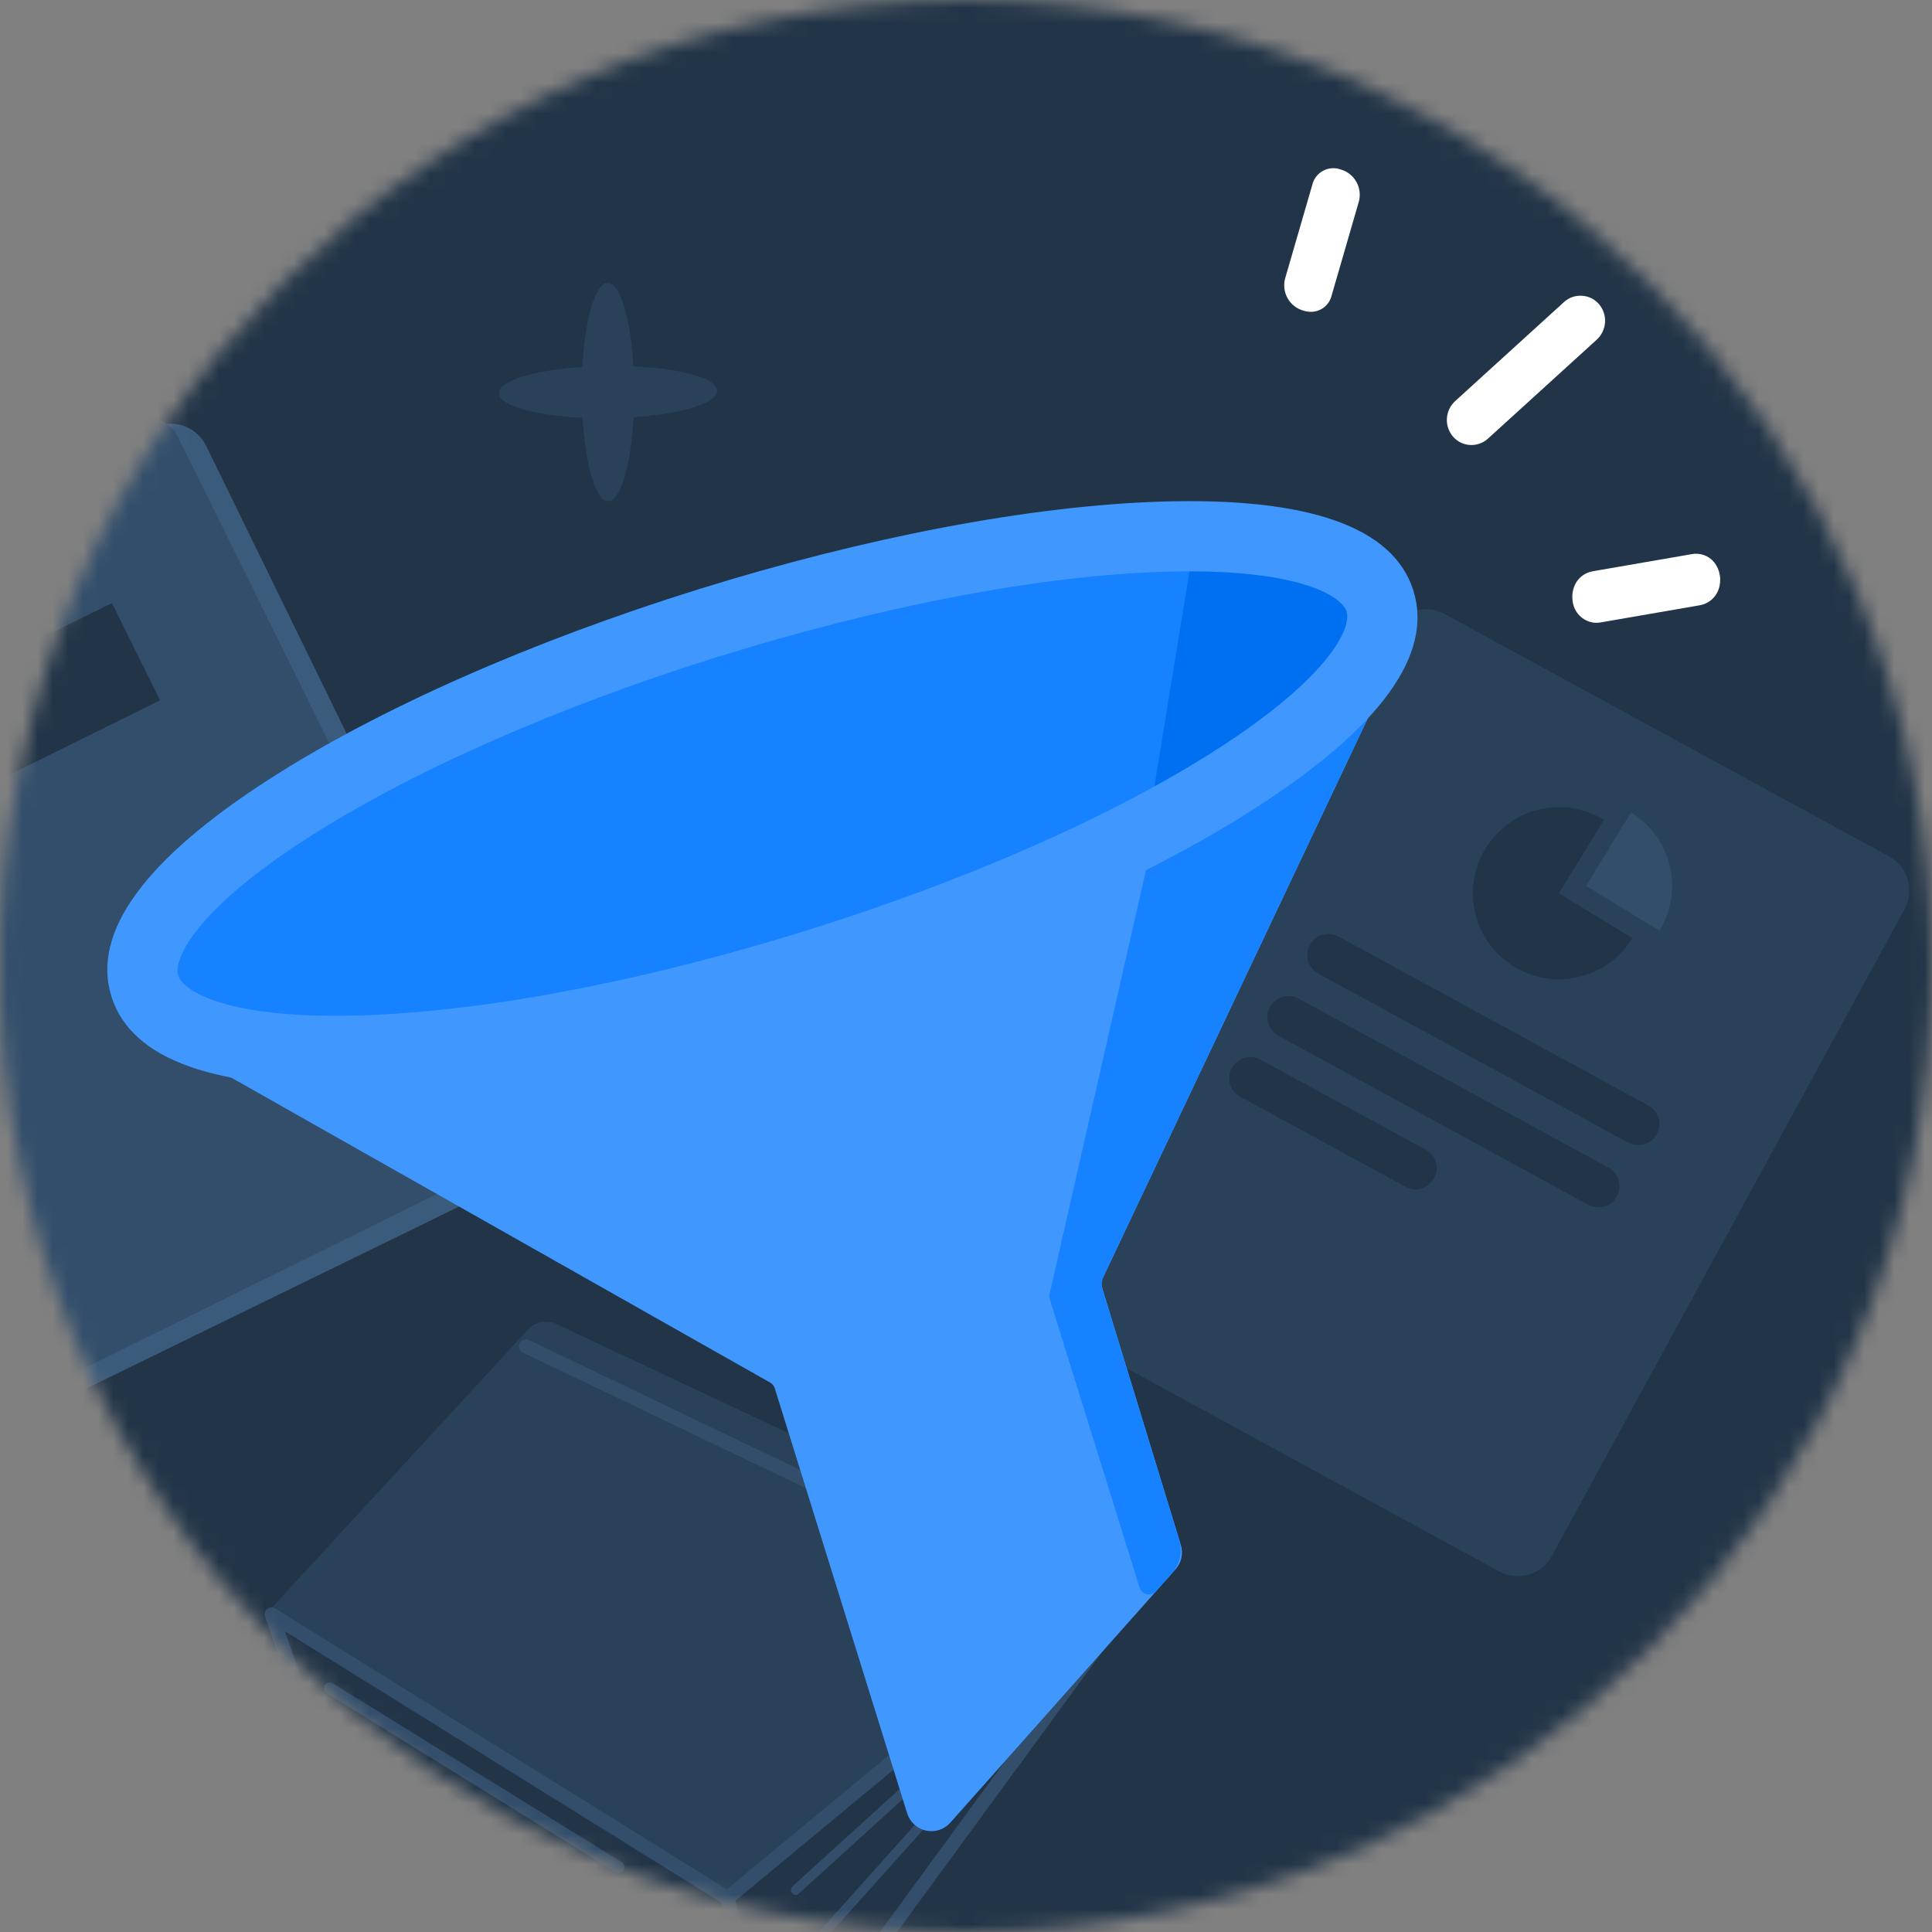 <svg width="128" height="128" viewBox="0 0 128 128" fill="none" xmlns="http://www.w3.org/2000/svg">
<rect x="0" y="0" width="128" height="128" fill="#808080" stroke="none"/>
<mask id="mask0_2810_46763" style="mask-type:alpha" maskUnits="userSpaceOnUse" x="0" y="0" width="128" height="128">
<circle cx="64" cy="64" r="64" fill="#EBF8FF"/>
</mask>
<g mask="url(#mask0_2810_46763)">
<path d="M139.623 3.93996e-06H-35.718C-36.861 -0.001 -37.993 0.237 -39.049 0.701C-40.105 1.165 -41.065 1.846 -41.873 2.704C-42.682 3.562 -43.323 4.581 -43.761 5.703C-44.199 6.825 -44.424 8.027 -44.424 9.242V118.75C-44.424 121.203 -43.507 123.556 -41.874 125.291C-40.241 127.025 -38.027 128 -35.718 128H139.623C141.932 128 144.147 127.025 145.779 125.291C147.412 123.556 148.329 121.203 148.329 118.75V9.242C148.329 8.027 148.104 6.825 147.666 5.703C147.229 4.581 146.587 3.562 145.779 2.704C144.97 1.846 144.01 1.165 142.954 0.701C141.898 0.237 140.766 -0.001 139.623 3.93996e-06Z" fill="#223548"/>
<path d="M48.045 125.289L73.781 105.084L36.866 87.723C36.551 87.581 36.204 87.528 35.867 87.598C35.531 87.668 35.221 87.834 34.99 88.081L17.709 106.844L48.035 125.292L48.045 125.289Z" fill="#2A4259"/>
<path d="M71.698 106.521C71.68 106.457 71.652 106.396 71.602 106.341C71.563 106.283 71.508 106.252 71.443 106.224L35.045 88.778C35.045 88.778 34.931 88.74 34.872 88.734C34.813 88.727 34.746 88.734 34.696 88.76C34.632 88.778 34.584 88.814 34.537 88.85C34.489 88.886 34.458 88.94 34.427 88.995C34.397 89.049 34.39 89.108 34.383 89.168C34.377 89.227 34.395 89.291 34.409 89.344C34.427 89.408 34.463 89.456 34.499 89.503C34.535 89.55 34.59 89.581 34.644 89.612L71.04 107.048C71.118 107.083 71.215 107.102 71.304 107.089C71.392 107.076 71.474 107.042 71.551 106.987C71.617 106.934 71.674 106.849 71.696 106.763C71.718 106.676 71.726 106.582 71.703 106.497L71.698 106.521Z" fill="#324E6B"/>
<path d="M48.196 125.753L51.313 138.313L21.047 115.807L17.999 106.982L48.196 125.753L72.378 105.702C73.338 104.897 74.721 105.995 74.158 107.115L51.313 138.313" fill="#223548"/>
<path d="M74.702 106.173C74.61 105.843 74.412 105.542 74.136 105.331C73.84 105.091 73.482 104.96 73.104 104.962C72.725 104.963 72.361 105.098 72.085 105.347L48.163 125.176L18.241 106.571C18.16 106.525 18.06 106.495 17.968 106.497C17.867 106.502 17.787 106.547 17.708 106.592C17.631 106.648 17.574 106.733 17.555 106.83C17.536 106.927 17.528 107.021 17.565 107.114L20.613 115.939C20.637 116.024 20.706 116.108 20.777 116.158L51.046 138.674C51.133 138.742 51.244 138.769 51.357 138.76C51.389 138.752 51.421 138.743 51.453 138.734C51.538 138.71 51.604 138.658 51.667 138.594C51.677 138.591 51.685 138.578 51.693 138.564L74.53 107.38C74.53 107.38 74.564 107.337 74.569 107.312C74.756 106.951 74.791 106.539 74.685 106.155L74.702 106.173ZM48.727 125.928L72.685 106.065C72.806 105.963 72.953 105.911 73.111 105.901C73.269 105.892 73.421 105.942 73.541 106.046C73.662 106.151 73.754 106.275 73.795 106.424C73.836 106.573 73.824 106.737 73.761 106.881L51.541 137.228L48.727 125.928ZM18.875 108.072L47.785 126.05L50.543 137.148L21.446 115.502L18.872 108.062L18.875 108.072Z" fill="#324E6B"/>
<path d="M73.612 106.095C73.549 106.032 73.464 105.975 73.375 105.943C73.286 105.91 73.188 105.891 73.097 105.893C73.006 105.895 72.91 105.922 72.817 105.959C72.724 105.996 72.647 106.052 72.588 106.126L71.32 107.188L72.665 108.401L73.614 107.14C73.688 107.073 73.734 106.992 73.777 106.899C73.81 106.81 73.829 106.713 73.837 106.619C73.835 106.527 73.819 106.428 73.782 106.335C73.745 106.242 73.689 106.166 73.626 106.103L73.612 106.095Z" fill="#3B5B7C"/>
<path d="M68.812 110.786C68.812 110.786 68.775 110.693 68.742 110.656C68.712 110.63 68.682 110.604 68.641 110.581C68.6 110.558 68.565 110.556 68.527 110.544C68.482 110.545 68.447 110.543 68.407 110.565C68.364 110.577 68.335 110.597 68.298 110.63L52.505 124.974C52.439 125.027 52.403 125.106 52.406 125.197C52.405 125.278 52.428 125.363 52.481 125.429C52.511 125.455 52.541 125.481 52.582 125.504C52.623 125.527 52.658 125.529 52.696 125.541C52.742 125.54 52.776 125.542 52.816 125.52C52.859 125.508 52.888 125.488 52.925 125.455L68.719 111.111C68.719 111.111 68.797 111.02 68.803 110.961C68.821 110.899 68.817 110.843 68.802 110.789L68.812 110.786Z" fill="#324E6B"/>
<path d="M66.48 115.014C66.48 115.014 66.435 114.935 66.401 114.898C66.371 114.872 66.341 114.846 66.303 114.833C66.265 114.821 66.227 114.808 66.182 114.81C66.139 114.821 66.104 114.82 66.064 114.842C66.022 114.854 65.996 114.884 65.97 114.914L51.731 130.815C51.679 130.875 51.646 130.965 51.656 131.042C51.656 131.123 51.701 131.202 51.761 131.254C51.791 131.281 51.821 131.307 51.859 131.319C51.897 131.332 51.935 131.344 51.981 131.343C52.023 131.331 52.055 131.322 52.098 131.311C52.141 131.299 52.167 131.269 52.193 131.238L66.431 115.338C66.431 115.338 66.496 115.239 66.502 115.18C66.509 115.121 66.505 115.065 66.49 115.011L66.48 115.014Z" fill="#324E6B"/>
<path d="M41.356 123.603C41.33 123.507 41.274 123.43 41.189 123.373L22.046 111.524C21.961 111.467 21.853 111.451 21.757 111.478C21.661 111.504 21.574 111.563 21.517 111.648C21.494 111.688 21.474 111.74 21.464 111.788C21.454 111.837 21.459 111.893 21.47 111.936C21.485 111.989 21.497 112.032 21.53 112.069C21.563 112.106 21.596 112.142 21.64 112.176L40.787 124.036C40.787 124.036 40.879 124.079 40.928 124.089C40.976 124.098 41.033 124.094 41.075 124.082C41.129 124.068 41.171 124.056 41.208 124.023C41.245 123.989 41.282 123.956 41.315 123.913C41.349 123.869 41.359 123.82 41.368 123.772C41.378 123.723 41.374 123.667 41.359 123.613L41.356 123.603Z" fill="#324E6B"/>
<path d="M47.501 130.756C47.478 130.671 47.422 130.594 47.354 130.556L29.458 118.568C29.458 118.568 29.376 118.522 29.328 118.512C29.279 118.503 29.233 118.504 29.177 118.508C29.134 118.52 29.081 118.535 29.044 118.568C29.005 118.59 28.968 118.623 28.945 118.664C28.922 118.705 28.898 118.746 28.889 118.794C28.879 118.843 28.88 118.889 28.892 118.931C28.904 118.974 28.919 119.027 28.952 119.064C28.974 119.104 29.018 119.138 29.048 119.164L46.934 131.154C46.934 131.154 47.016 131.2 47.064 131.21C47.113 131.219 47.158 131.218 47.212 131.203C47.265 131.189 47.307 131.177 47.344 131.144C47.381 131.111 47.418 131.078 47.441 131.037C47.475 130.993 47.495 130.941 47.505 130.893C47.514 130.844 47.51 130.788 47.495 130.735L47.501 130.756Z" fill="#324E6B"/>
<path d="M3.495 93.076L34.373 78.007C35.689 77.36 36.224 75.784 35.593 74.479L13.664 29.549C13.017 28.232 11.441 27.697 10.136 28.329L-20.74 43.411C-22.056 44.058 -22.592 45.634 -21.96 46.939L-0.031 91.87C0.616 93.186 2.192 93.722 3.497 93.09L3.495 93.076Z" fill="#3B5B7C"/>
<path d="M1.997 92.426L32.726 77.23C34.03 76.585 34.565 75.009 33.92 73.706L11.809 28.997C11.164 27.694 9.588 27.158 8.284 27.803L-22.445 42.999C-23.748 43.644 -24.284 45.22 -23.639 46.523L-1.54 91.234C-0.895 92.537 0.681 93.072 1.984 92.427L1.997 92.426Z" fill="#324E6B"/>
<path d="M7.417 39.953L-10.672 48.896L-7.484 55.339L10.606 46.397L7.417 39.953Z" fill="#223548"/>
<path d="M125.154 56.741L95.7 40.679C94.449 40.001 92.887 40.456 92.209 41.708L68.841 84.554C68.162 85.806 68.618 87.367 69.87 88.045L99.323 104.107C100.575 104.786 102.136 104.33 102.814 103.078L126.183 60.232C126.861 58.98 126.405 57.419 125.154 56.741Z" fill="#2A4259"/>
<path d="M106.257 54.312C105.3 53.723 104.177 53.428 103.058 53.481C101.929 53.521 100.845 53.903 99.93 54.572C99.016 55.242 98.319 56.155 97.932 57.211C97.545 58.267 97.477 59.416 97.74 60.519C98.004 61.622 98.583 62.611 99.42 63.373C100.245 64.133 101.28 64.645 102.399 64.811C103.517 64.989 104.655 64.822 105.677 64.352C106.699 63.882 107.565 63.114 108.155 62.157L103.284 59.183L106.27 54.314L106.257 54.312Z" fill="#223548"/>
<path d="M108.055 53.832L105.084 58.69L109.942 61.662C110.336 61.02 110.598 60.316 110.712 59.575C110.838 58.835 110.799 58.08 110.627 57.354C110.454 56.628 110.133 55.941 109.694 55.337C109.256 54.733 108.697 54.225 108.055 53.832Z" fill="#324E6B"/>
<path d="M109.203 73.236L88.683 62.042C87.999 61.667 87.156 61.923 86.781 62.607C86.406 63.291 86.662 64.135 87.346 64.509L107.866 75.704C108.55 76.079 109.393 75.823 109.768 75.139C110.143 74.455 109.887 73.611 109.203 73.236Z" fill="#223548"/>
<path d="M106.565 77.352L86.044 66.158C85.36 65.783 84.517 66.038 84.142 66.723C83.767 67.407 84.023 68.25 84.707 68.625L105.227 79.82C105.911 80.195 106.767 79.941 107.13 79.255C107.504 78.57 107.249 77.727 106.565 77.352Z" fill="#223548"/>
<path d="M94.437 76.157L83.509 70.201C82.825 69.826 81.969 70.079 81.607 70.766C81.232 71.45 81.488 72.293 82.172 72.668L93.112 78.627C93.796 79.002 94.639 78.746 95.014 78.062C95.389 77.378 95.133 76.534 94.449 76.159L94.437 76.157Z" fill="#223548"/>
<path d="M47.508 25.891C47.508 25.073 45.133 24.418 41.96 24.269C41.779 21.1 41.08 18.743 40.262 18.745C39.444 18.747 38.763 21.122 38.589 24.307C35.407 24.525 33.041 25.236 33.052 26.056C33.063 26.876 35.427 27.531 38.6 27.678C38.791 30.847 39.48 33.204 40.296 33.202C41.113 33.2 41.797 30.826 41.971 27.64C45.153 27.422 47.517 26.711 47.508 25.891Z" fill="#2A4259"/>
<path d="M135.957 107.431C135.957 106.783 134.077 106.264 131.565 106.147C131.421 103.638 130.868 101.772 130.221 101.773C129.573 101.775 129.034 103.655 128.896 106.177C126.377 106.349 124.504 106.912 124.513 107.561C124.521 108.211 126.393 108.729 128.905 108.845C129.056 111.354 129.602 113.22 130.248 113.219C130.894 113.217 131.436 111.337 131.574 108.815C134.093 108.643 135.965 108.08 135.957 107.431Z" fill="#2A4259"/>
<path d="M14.921 71.169L51.032 91.603C51.175 91.686 51.282 91.819 51.33 91.977L60.101 120.132C60.189 120.418 60.351 120.675 60.571 120.877C60.791 121.079 61.06 121.219 61.352 121.282C61.643 121.346 61.946 121.33 62.229 121.237C62.512 121.144 62.765 120.977 62.962 120.754L77.882 103.973C78.075 103.757 78.208 103.495 78.27 103.212C78.332 102.929 78.319 102.634 78.234 102.357L72.992 85.229C72.944 85.074 72.956 84.907 73.024 84.761L91.34 46.077L14.921 71.169Z" fill="#4098FF"/>
<path d="M69.554 86.092L75.503 105.19C75.537 105.298 75.598 105.395 75.681 105.471C75.764 105.548 75.865 105.601 75.975 105.625C76.085 105.649 76.2 105.643 76.307 105.608C76.413 105.573 76.509 105.511 76.584 105.426L77.642 104.236C77.906 103.938 78.088 103.577 78.172 103.188C78.256 102.799 78.238 102.394 78.121 102.014L73.055 85.462C72.963 85.154 72.987 84.824 73.123 84.533L90.701 47.409C90.754 47.297 90.772 47.171 90.755 47.047C90.737 46.924 90.684 46.808 90.601 46.715C90.519 46.621 90.411 46.553 90.291 46.52C90.171 46.487 90.044 46.49 89.926 46.529C89.86 46.551 89.798 46.584 89.743 46.627L76.247 56.881C76.129 56.972 76.046 57.102 76.013 57.248L69.534 85.748C69.51 85.862 69.516 85.981 69.554 86.092Z" fill="#1782FF"/>
<path d="M54.037 63.895C76.635 56.855 93.376 46.08 91.429 39.829C89.481 33.578 69.583 34.217 46.984 41.257C24.386 48.297 7.645 59.072 9.592 65.323C11.54 71.574 31.438 70.934 54.037 63.895Z" fill="#1782FF"/>
<path d="M91.432 39.84C90.551 37.013 85.997 35.597 79.181 35.544L76.007 55.009C86.438 49.525 92.658 43.775 91.432 39.84Z" fill="#0070F3"/>
<path d="M54.728 66.116C43.607 69.581 32.747 71.64 24.152 71.918C14.341 72.231 8.699 70.247 7.38 66.012C6.06 61.777 9.576 56.943 17.831 51.628C25.064 46.975 35.171 42.502 46.293 39.037C57.414 35.573 68.288 33.51 76.872 33.235C86.683 32.922 92.325 34.906 93.644 39.139C94.962 43.371 91.448 48.21 83.193 53.525C75.958 58.17 65.853 62.651 54.728 66.116ZM47.676 43.479C36.942 46.823 27.232 51.108 20.342 55.542C12.852 60.363 11.482 63.588 11.807 64.632C12.133 65.677 15.093 67.556 23.996 67.27C32.185 67.007 42.618 65.017 53.345 61.675C64.072 58.334 73.789 54.046 80.682 49.611C88.169 44.791 89.542 41.565 89.216 40.518C88.89 39.471 85.928 37.598 77.028 37.883C68.836 38.147 58.415 40.139 47.678 43.484L47.676 43.479Z" fill="#4098FF"/>
<path d="M113.558 37.241C113.38 37.027 113.148 36.866 112.885 36.774C112.623 36.681 112.341 36.662 112.069 36.716L105.554 37.843C104.477 38.029 104.051 39.019 104.197 39.864C104.244 40.212 104.403 40.535 104.649 40.785C104.896 41.034 105.216 41.197 105.564 41.249C105.732 41.269 105.903 41.264 106.069 41.233L112.584 40.106C112.871 40.062 113.141 39.942 113.365 39.758C113.589 39.574 113.759 39.332 113.857 39.059C113.966 38.756 113.996 38.429 113.944 38.111C113.891 37.793 113.759 37.493 113.558 37.241Z" fill="white"/>
<path d="M88.796 11.22C88.608 11.155 88.408 11.131 88.21 11.149C88.012 11.166 87.82 11.225 87.646 11.32C87.471 11.416 87.319 11.547 87.198 11.706C87.078 11.864 86.991 12.045 86.945 12.238L85.15 18.423C85.086 18.645 85.067 18.879 85.094 19.109C85.121 19.338 85.194 19.561 85.308 19.762C85.422 19.964 85.576 20.14 85.759 20.282C85.942 20.424 86.151 20.527 86.375 20.587C86.467 20.614 86.56 20.634 86.655 20.646C87.005 20.695 87.36 20.611 87.651 20.412C87.942 20.212 88.147 19.91 88.227 19.566L90.019 13.384C90.084 13.162 90.103 12.928 90.076 12.699C90.049 12.469 89.976 12.246 89.862 12.045C89.749 11.843 89.596 11.667 89.412 11.525C89.229 11.383 89.02 11.279 88.796 11.22Z" fill="white"/>
<path d="M104.803 19.595C104.587 19.581 104.369 19.611 104.165 19.684C103.96 19.756 103.772 19.87 103.613 20.018L96.404 26.577C96.083 26.873 95.888 27.282 95.861 27.718C95.834 28.154 95.976 28.584 96.258 28.918C96.522 29.226 96.891 29.424 97.294 29.473C97.526 29.5 97.761 29.478 97.983 29.406C98.206 29.335 98.41 29.216 98.583 29.059L105.792 22.5C106.115 22.203 106.311 21.791 106.338 21.353C106.365 20.914 106.22 20.482 105.935 20.148C105.793 19.984 105.62 19.851 105.426 19.756C105.231 19.661 105.02 19.606 104.803 19.595Z" fill="white"/>
</g>
</svg>
